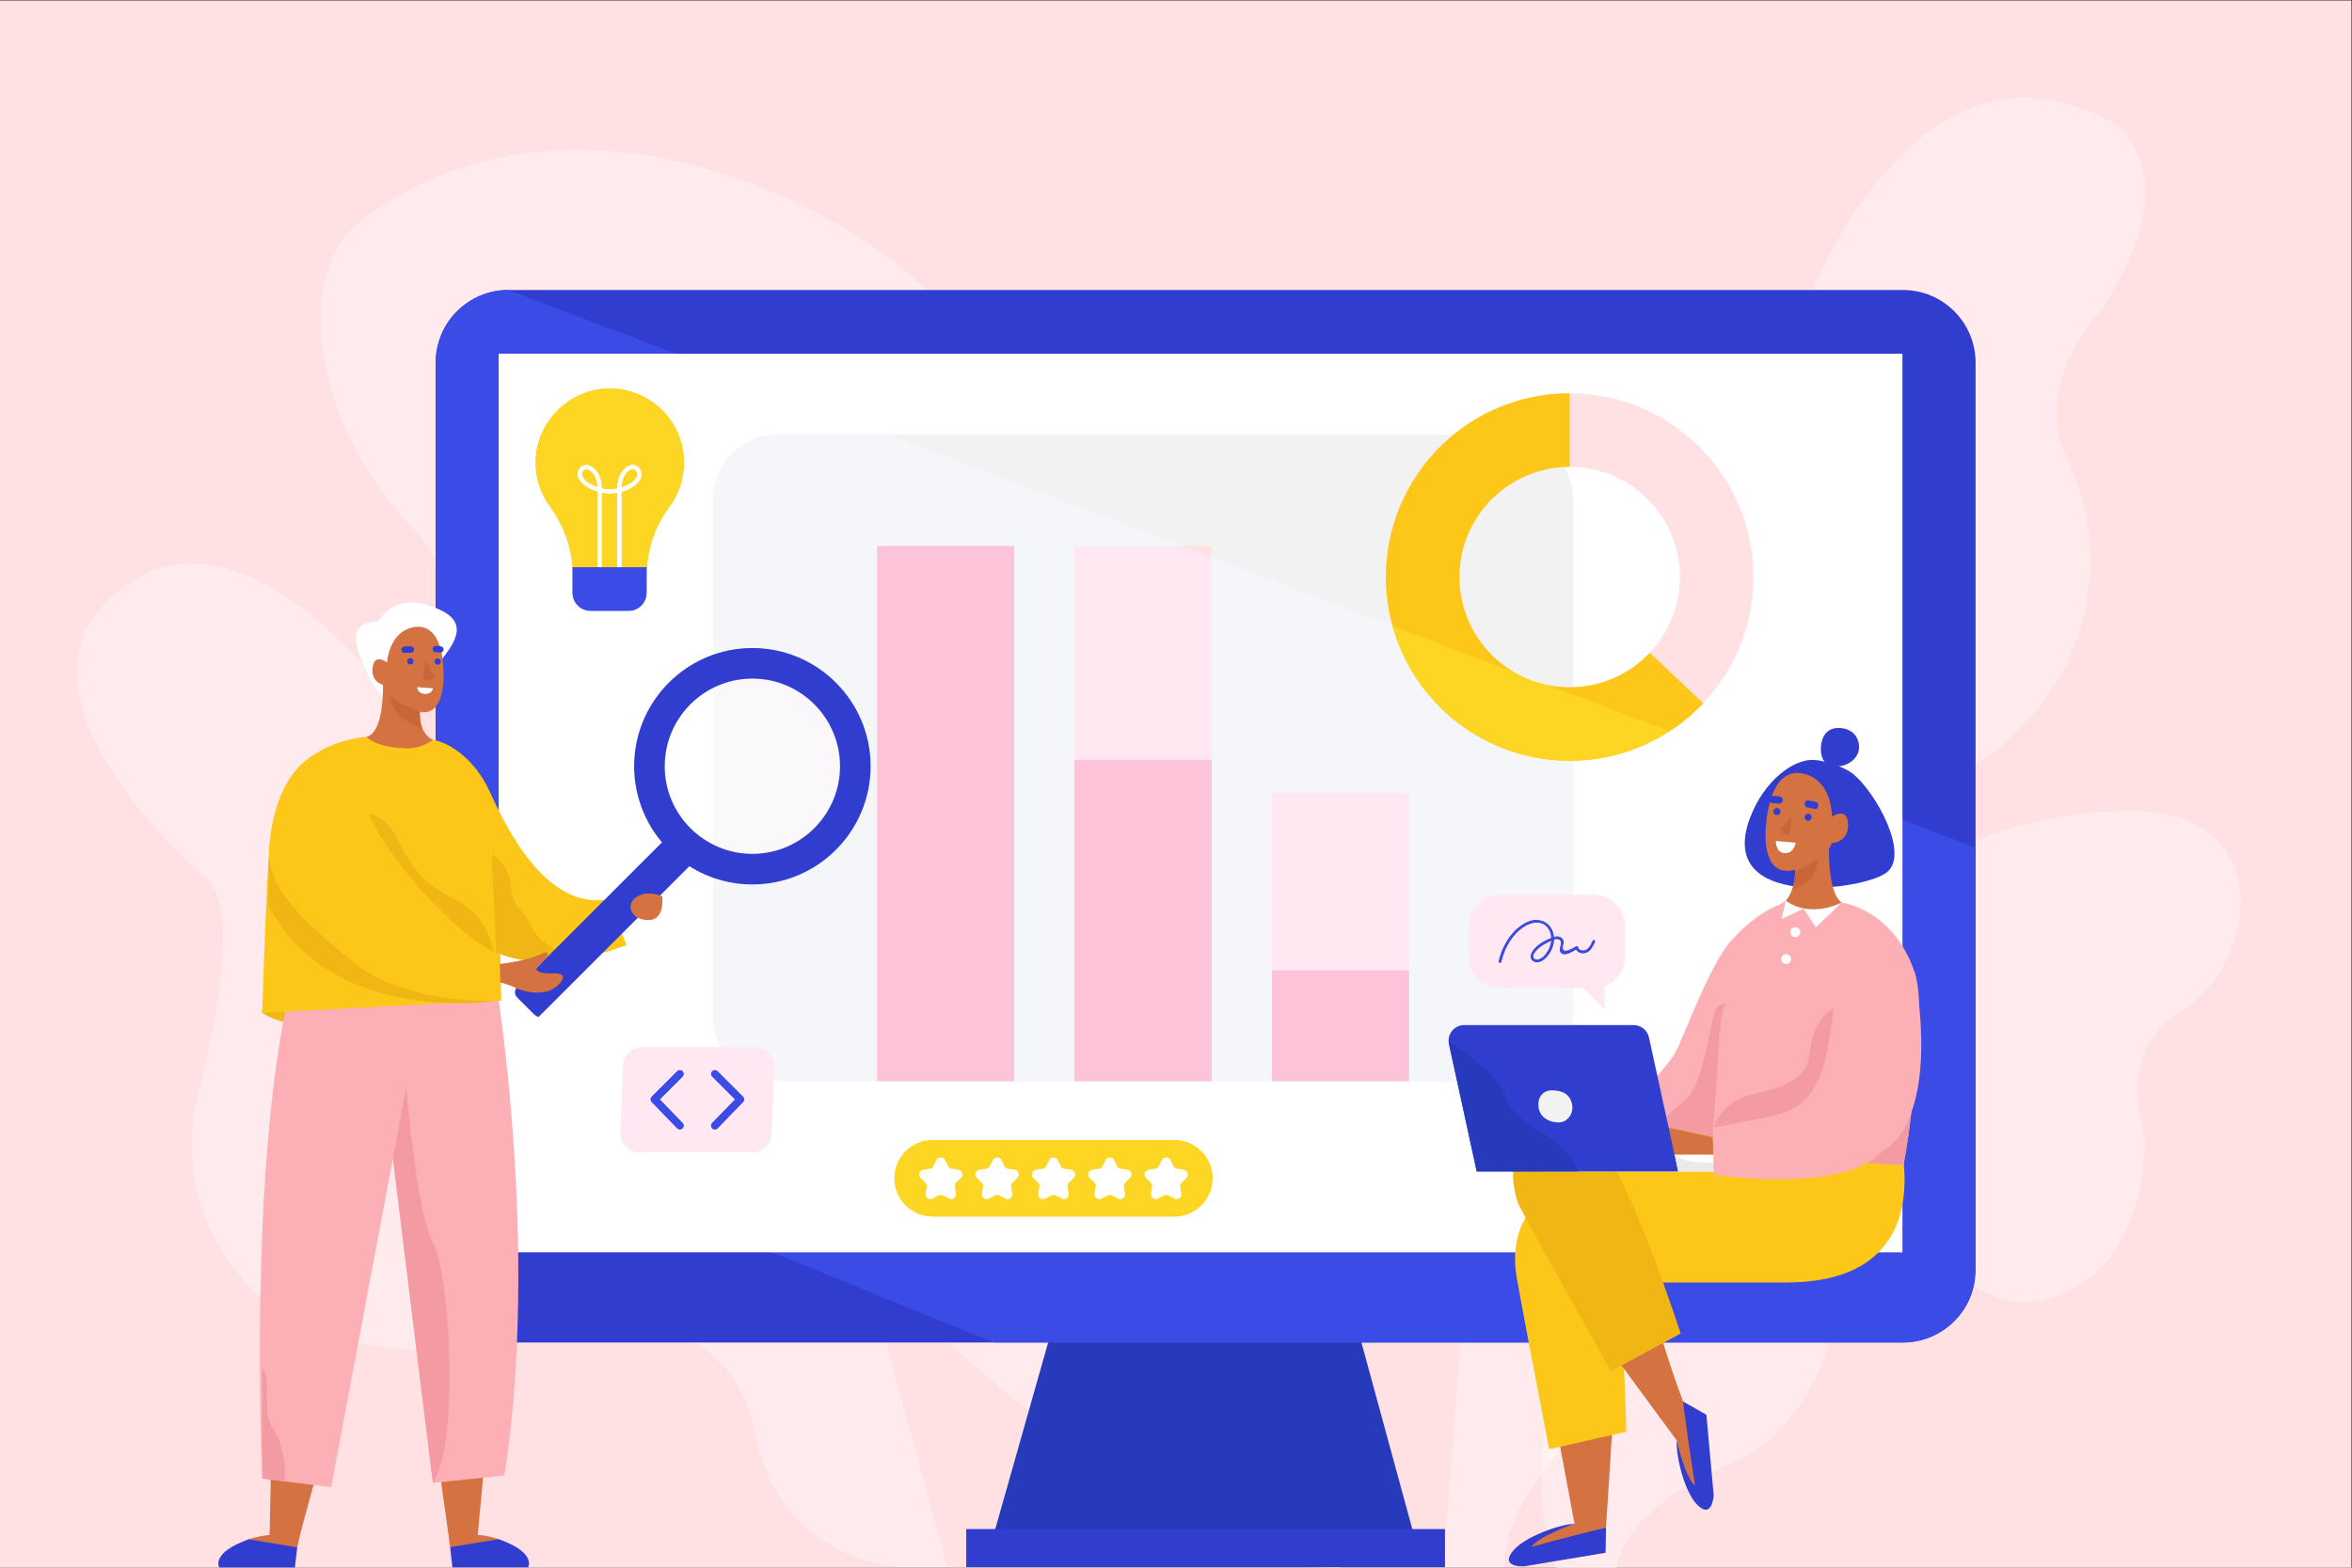 <?xml version="1.0" encoding="UTF-8" standalone="no"?>
<svg
   xmlns:dc="http://purl.org/dc/elements/1.1/"
   xmlns:cc="http://creativecommons.org/ns#"
   xmlns:rdf="http://www.w3.org/1999/02/22-rdf-syntax-ns#"
   xmlns:svg="http://www.w3.org/2000/svg"
   xmlns="http://www.w3.org/2000/svg"
   xmlns:sodipodi="http://sodipodi.sourceforge.net/DTD/sodipodi-0.dtd"
   xmlns:inkscape="http://www.inkscape.org/namespaces/inkscape"
   version="1.1"
   id="svg2"
   xml:space="preserve"
   width="4800"
   height="3200"
   viewBox="0 0 4800 3200"
   sodipodi:docname="data analysis.eps"><rect x="0" y="0" width="4800" height="3200" fill="#333333" stroke="none"/><defs
     id="defs6" /><sodipodi:namedview
     pagecolor="#ffffff"
     bordercolor="#666666"
     borderopacity="1"
     objecttolerance="10"
     gridtolerance="10"
     guidetolerance="10"
     inkscape:pageopacity="0"
     inkscape:pageshadow="2"
     inkscape:window-width="640"
     inkscape:window-height="480"
     id="namedview4" /><g
     id="g10"
     inkscape:groupmode="layer"
     inkscape:label="ink_ext_XXXXXX"
     transform="matrix(1.333,0,0,-1.333,0,3200)"><g
       id="g12"
       transform="scale(0.1)"><path
         d="M 0,-0.098 H 36000 V 23998.102 H 0 Z"
         style="fill:#ffe1e4;fill-opacity:1;fill-rule:nonzero;stroke:none"
         id="path14" /><path
         d="m 23030.3,10.703 h -938.9 L 22363.7,3447.1 23948.8,3447 C 23692.2,2627.5 23604,1953.6 23596.7,1425.7 23275.4,981.602 23018.5,520.801 23030.3,10.703 M 30245.9,12284.5 v 6168.2 c 0,614.5 -498.1,1112.6 -1112.6,1112.6 H 27747 c 360.9,827.9 1479.4,2943.8 3262.5,2943.8 411.9,0 859.2,-112.9 1340.8,-380.6 0,0 1212.5,-738.6 -162.8,-2843.1 0,0 -1111.9,-1164.5 -537.5,-2300.3 564.2,-1115.7 675.8,-3279.4 -1404.1,-4700.6"
         style="fill:#ffebed;fill-opacity:1;fill-rule:nonzero;stroke:none"
         id="path16" /><path
         d="m 24755.3,-0.098 h -923.8 C 23821.7,19 23583.7,495.602 23596.7,1425.7 c 223.1,308.4 477.3,608.7 694.2,912 161.3,225.4 592.9,596.4 1112.9,1109.1 l 2599.8,-0.3 C 27567.5,1915.1 26389.4,1549.6 26389.4,1549.6 24781.3,807.402 24755.7,24.602 24755.3,-0.098 M 30987.6,4071.5 c -233.8,0 -449.7,57 -617.7,159.7 -48.5,29.6 -98.7,59 -150.3,87.8 17.2,77.8 26.3,158.6 26.3,241.6 v 6570.7 c 771.1,310.1 1550.1,448.4 2344.6,456.5 11.9,0.2 23.4,0.2 35.2,0.2 2306.7,0 1886.7,-2374.1 798.4,-3041.1 -1093.8,-670.4 -584.4,-1927.4 -584.4,-1927.4 -1.7,-1856.1 -1036.8,-2548 -1852.1,-2548"
         style="fill:#ffebed;fill-opacity:1;fill-rule:nonzero;stroke:none"
         id="path18" /><path
         d="m 23596.7,1425.7 c 7.3,527.9 95.5,1201.8 352.1,2021.3 l 1455,-0.2 c -520,-512.7 -951.6,-883.7 -1112.9,-1109.1 -216.9,-303.3 -471.1,-603.6 -694.2,-912"
         style="fill:#fff2f3;fill-opacity:1;fill-rule:nonzero;stroke:none"
         id="path20" /><path
         d="m 13783.2,8.801 c 0,0 -1827.9,68.602 -2215.2,2010.499 -152.6,764.8 -522.8,1194.2 -939.9,1428.7 h 2938.8 L 14502.8,13 13783.2,8.801 M 6605.34,3333.4 c -397.7,0 -813.42,32.4 -1221.75,117.8 -1718.01,359.3 -2786.12,2087.7 -2354.95,3789.1 303.41,1197.3 618.17,2873 139.42,3297 -766,678.4 -2844.224,2798.2 -1608.13,4175.6 423.47,471.9 891.24,664.6 1368.03,664.6 914.94,0 1863.72,-709 2600.91,-1515.4 0,0 611.05,-845.4 1141.19,-1376.6 V 4560.6 c 0,-614.5 498.11,-1112.6 1112.56,-1112.6 h 192.07 c -392.24,-62.6 -866.28,-114.6 -1369.35,-114.6"
         style="fill:#ffebed;fill-opacity:1;fill-rule:nonzero;stroke:none"
         id="path22" /><path
         d="m 20521.3,-0.098 h -30.7 L 19472.5,19.902 c 0,0 -342.6,184.2 -864.3,491.598 h 1871.2 l 41.9,-511.598 M 15751.9,2407 c -441.3,337.6 -861.1,689.6 -1218.5,1041 h 681.1 L 16047,3447.9 15751.9,2407 M 6670.06,15418.3 c -93.64,190.1 -214.61,367 -371.18,527.2 -1495.57,1530 -1833.31,3873.4 -769.13,4680.5 1047.29,794.3 2194.04,1088.1 3300.28,1088.1 1811.47,0 3514.87,-787.2 4499.07,-1453.7 277.4,-187.8 563.7,-421.1 854.9,-695.1 H 7782.62 v 0 c -0.51,0 -1,0 -1.52,0 -0.22,0 -0.51,0 -0.73,0 -0.18,0 -0.35,0 -0.53,0 -75.11,-0.2 -148.5,-7.8 -219.42,-22.2 -257.07,-51.2 -528.43,-195.5 -707.12,-478.5 -88.1,-133.5 -148.2,-287.1 -171.91,-452.5 -3,-15.9 -5.79,-32.1 -8.36,-48.5 v -29 c -1.97,-27 -2.97,-54.3 -2.97,-81.9 v -3034.4"
         style="fill:#ffebed;fill-opacity:1;fill-rule:nonzero;stroke:none"
         id="path24" /><path
         d="m 21644.3,511.5 h -6429.8 l 1493.2,5266.7 h 3500.6 l 1436,-5266.7"
         style="fill:#283abc;fill-opacity:1;fill-rule:nonzero;stroke:none"
         id="path26" /><path
         d="M 22122.9,591.5 H 14793 V 8.801 h 7329.9 V 591.5"
         style="fill:#303dcf;fill-opacity:1;fill-rule:nonzero;stroke:none"
         id="path28" /><path
         d="M 29133.3,3448 H 7782.62 c -614.45,0 -1112.56,498.1 -1112.56,1112.6 v 13892.1 c 0,614.5 498.11,1112.6 1112.56,1112.6 H 29133.3 c 614.5,0 1112.6,-498.1 1112.6,-1112.6 V 4560.6 c 0,-614.5 -498.1,-1112.6 -1112.6,-1112.6"
         style="fill:#303dcf;fill-opacity:1;fill-rule:nonzero;stroke:none"
         id="path30" /><path
         d="m 7634.03,4829.7 h 21492.3 V 18588.8 H 7634.03 Z"
         style="fill:#ffffff;fill-opacity:1;fill-rule:nonzero;stroke:none"
         id="path32" /><path
         d="M 23085.8,7450 H 11915.2 c -552.2,0 -999.9,447.7 -999.9,999.9 v 7900.3 c 0,552.2 447.7,999.9 999.9,999.9 h 11170.6 c 552.2,0 999.9,-447.7 999.9,-999.9 V 8449.9 c 0,-552.2 -447.7,-999.9 -999.9,-999.9"
         style="fill:#f2f2f2;fill-opacity:1;fill-rule:nonzero;stroke:none"
         id="path34" /><path
         d="m 13430.8,7450 h 2097.8 v 8192.47 h -2097.8 z"
         style="fill:#fcb0b5;fill-opacity:1;fill-rule:nonzero;stroke:none"
         id="path36" /><path
         d="m 16451.6,7450 h 2097.8 v 8192.46 h -2097.8 z"
         style="fill:#ffe1e4;fill-opacity:1;fill-rule:nonzero;stroke:none"
         id="path38" /><path
         d="m 16451.6,7450 h 2097.8 v 4919.9 h -2097.8 z"
         style="fill:#fcb0b5;fill-opacity:1;fill-rule:nonzero;stroke:none"
         id="path40" /><path
         d="m 19472.5,7450 h 2097.8 v 4416.4 h -2097.8 z"
         style="fill:#ffe1e4;fill-opacity:1;fill-rule:nonzero;stroke:none"
         id="path42" /><path
         d="m 19472.5,7450 h 2097.8 v 1695.3 h -2097.8 z"
         style="fill:#fcb0b5;fill-opacity:1;fill-rule:nonzero;stroke:none"
         id="path44" /><path
         d="m 24031.6,17983.8 c -1554.1,0 -2814,-1259.9 -2814,-2814 0,-1554.1 1259.9,-2814 2814,-2814 1554.1,0 2814,1259.9 2814,2814 0,1554.1 -1259.9,2814 -2814,2814 m 0,-1126.4 c 930.5,0 1687.6,-757.1 1687.6,-1687.6 0,-930.6 -757.1,-1687.6 -1687.6,-1687.6 -930.6,0 -1687.6,757 -1687.6,1687.6 0,930.5 757,1687.6 1687.6,1687.6"
         style="fill:#ffe1e4;fill-opacity:1;fill-rule:nonzero;stroke:none"
         id="path46" /><path
         d="m 24031.6,16857.3 c -930.6,0 -1687.6,-757 -1687.6,-1687.5 0,-930.6 757,-1687.6 1687.6,-1687.6 468.6,0 904.2,187.6 1226.4,528.3 l 818.4,-774 c -513,-542.4 -1239.4,-880.7 -2044.8,-880.7 -1554.1,0 -2814,1259.8 -2814,2814 0,1554.1 1259.9,2814 2814,2814 v -1126.5"
         style="fill:#fcc718;fill-opacity:1;fill-rule:nonzero;stroke:none"
         id="path48" /><path
         d="m 24402.6,10302.9 h -1439.2 c -262.4,0 -475.2,-212.8 -475.2,-475.2 v -475.1 c 0,-262.4 212.8,-475.2 475.2,-475.2 h 1275.5 l 326.5,-330.7 v 359.4 c 182.3,66.4 312.4,241.3 312.4,446.5 v 475.1 c 0,262.4 -212.8,475.2 -475.2,475.2"
         style="fill:#ffe1e4;fill-opacity:1;fill-rule:nonzero;stroke:none"
         id="path50" /><path
         d="m 23703.6,9453.9 c -29.7,-52.8 -81.5,-119 -142.6,-137 -38.1,-11.2 -91.3,0.1 -87.3,52.6 2.6,34.9 40.2,73.9 63.9,97.9 40.5,41.1 89.9,72.6 140.9,99.1 17.5,9.1 43.2,23.6 70.9,36.1 -4.2,-52 -20.3,-103.5 -45.8,-148.7 m 716.1,128.4 c 10.8,23.8 -25.7,41.9 -36.5,18 -21.1,-46.6 -43.5,-99.5 -86.1,-130.5 -45.1,-32.8 -122.7,-28.5 -137.5,35.1 -3.1,13.3 -20.3,16.6 -30.6,10.4 -39.1,-23.9 -208,-132.9 -204.1,-14.1 1.4,42.2 28.8,73.2 5.6,115.3 -30.4,55 -86.5,55.8 -140.5,41 -0.6,7.3 -1.4,14.5 -2.5,21.7 -30.4,198.9 -215.2,288.6 -395.2,211.8 -237.3,-101.1 -392.3,-364 -447.4,-605.6 -5.9,-25.6 34.2,-33.2 40,-7.6 51.8,226.9 197.6,478.7 420.5,574.7 103.4,44.5 226.3,38.5 295.7,-60.3 31.2,-44.3 46.5,-95.7 49,-148.1 -17.8,-7 -34.6,-14.7 -49,-21.4 -91.1,-42.5 -182.7,-97.4 -238.6,-183.7 -39.9,-61.8 -42.5,-142 42,-164.1 87.8,-23 171.2,64 215.4,128.2 43.4,63.1 69.6,139 71.3,215.7 29.7,9.1 58.5,12 79.1,0 78,-45.4 -39.9,-161.9 41.2,-213.9 58.2,-37.2 158.5,25 218.4,62.8 23.9,-46.2 80,-66.9 132.5,-57.1 83.5,15.5 125.8,102.1 157.3,171.7"
         style="fill:#303dcf;fill-opacity:1;fill-rule:nonzero;stroke:none"
         id="path52" /><path
         d="M 17978.3,5377.3 H 14279 c -323.3,0 -585.4,262.1 -585.4,585.4 v 0.1 c 0,323.3 262.1,585.4 585.4,585.4 h 3699.3 c 323.3,0 585.4,-262.1 585.4,-585.4 v -0.1 c 0,-323.3 -262.1,-585.4 -585.4,-585.4"
         style="fill:#fcc718;fill-opacity:1;fill-rule:nonzero;stroke:none"
         id="path54" /><path
         d="m 14468.4,6240.2 45.6,-92.4 c 10.6,-21.6 31.2,-36.5 55,-40 l 102,-14.8 c 59.9,-8.7 83.9,-82.4 40.5,-124.7 l -73.8,-71.9 c -17.2,-16.8 -25.1,-41 -21,-64.7 l 17.4,-101.5 c 10.2,-59.7 -52.4,-105.3 -106.1,-77.1 l -91.2,47.9 c -21.3,11.3 -46.7,11.3 -68,0 l -91.2,-47.9 c -53.6,-28.2 -116.3,17.4 -106.1,77.1 l 17.5,101.5 c 4,23.7 -3.8,47.9 -21.1,64.7 l -73.7,71.9 c -43.4,42.3 -19.5,116 40.5,124.7 l 101.9,14.8 c 23.8,3.5 44.4,18.4 55.1,40 l 45.6,92.4 c 26.8,54.3 104.2,54.3 131.1,0"
         style="fill:#ffffff;fill-opacity:1;fill-rule:nonzero;stroke:none"
         id="path56" /><path
         d="m 15331.3,6240.2 45.6,-92.4 c 10.6,-21.6 31.2,-36.5 55,-40 l 102,-14.8 c 59.9,-8.7 83.9,-82.4 40.5,-124.7 l -73.8,-71.9 c -17.2,-16.8 -25.1,-41 -21,-64.7 l 17.4,-101.5 c 10.2,-59.7 -52.4,-105.3 -106.1,-77.1 l -91.2,47.9 c -21.3,11.3 -46.7,11.3 -68,0 l -91.2,-47.9 c -53.6,-28.2 -116.3,17.4 -106,77.1 l 17.4,101.5 c 4,23.7 -3.8,47.9 -21.1,64.7 l -73.7,71.9 c -43.4,42.3 -19.5,116 40.5,124.7 l 101.9,14.8 c 23.8,3.5 44.4,18.4 55.1,40 l 45.6,92.4 c 26.8,54.3 104.3,54.3 131.1,0"
         style="fill:#ffffff;fill-opacity:1;fill-rule:nonzero;stroke:none"
         id="path58" /><path
         d="m 16194.2,6240.2 45.6,-92.4 c 10.6,-21.6 31.2,-36.5 55,-40 l 102,-14.8 c 59.9,-8.7 83.9,-82.4 40.5,-124.7 l -73.8,-71.9 c -17.2,-16.8 -25.1,-41 -21,-64.7 l 17.4,-101.5 c 10.3,-59.7 -52.4,-105.3 -106.1,-77.1 l -91.2,47.9 c -21.2,11.3 -46.7,11.3 -68,0 l -91.2,-47.9 c -53.6,-28.2 -116.3,17.4 -106,77.1 l 17.4,101.5 c 4,23.7 -3.8,47.9 -21,64.7 l -73.8,71.9 c -43.4,42.3 -19.5,116 40.5,124.7 l 101.9,14.8 c 23.9,3.5 44.4,18.4 55.1,40 l 45.6,92.4 c 26.8,54.3 104.3,54.3 131.1,0"
         style="fill:#ffffff;fill-opacity:1;fill-rule:nonzero;stroke:none"
         id="path60" /><path
         d="m 17057.1,6240.2 45.6,-92.4 c 10.6,-21.6 31.2,-36.5 55,-40 l 102,-14.8 c 59.9,-8.7 83.9,-82.4 40.5,-124.7 l -73.8,-71.9 c -17.2,-16.8 -25.1,-41 -21,-64.7 l 17.4,-101.5 c 10.3,-59.7 -52.4,-105.3 -106,-77.1 l -91.2,47.9 c -21.3,11.3 -46.8,11.3 -68.1,0 l -91.2,-47.9 c -53.6,-28.2 -116.3,17.4 -106,77.1 l 17.4,101.5 c 4.1,23.7 -3.8,47.9 -21,64.7 l -73.8,71.9 c -43.4,42.3 -19.5,116 40.5,124.7 l 102,14.8 c 23.8,3.5 44.3,18.4 55,40 l 45.6,92.4 c 26.8,54.3 104.3,54.3 131.1,0"
         style="fill:#ffffff;fill-opacity:1;fill-rule:nonzero;stroke:none"
         id="path62" /><path
         d="m 17920,6240.2 45.6,-92.4 c 10.6,-21.6 31.2,-36.5 55,-40 l 102,-14.8 c 60,-8.7 83.9,-82.4 40.5,-124.7 l -73.8,-71.9 c -17.2,-16.8 -25.1,-41 -21,-64.7 l 17.4,-101.5 c 10.3,-59.7 -52.4,-105.3 -106,-77.1 l -91.2,47.9 c -21.3,11.3 -46.8,11.3 -68.1,0 l -91.2,-47.9 c -53.6,-28.2 -116.3,17.4 -106,77.1 l 17.4,101.5 c 4.1,23.7 -3.8,47.9 -21,64.7 l -73.8,71.9 c -43.4,42.3 -19.5,116 40.5,124.7 l 102,14.8 c 23.8,3.5 44.4,18.4 55,40 l 45.6,92.4 c 26.8,54.3 104.3,54.3 131.1,0"
         style="fill:#ffffff;fill-opacity:1;fill-rule:nonzero;stroke:none"
         id="path64" /><path
         d="m 9787.4,6361.3 h 1735.1 c 155.1,0 282.5,122.3 288.8,277.2 l 41.6,1029.4 c 6.6,164.1 -124.6,300.7 -288.7,300.7 H 9829.04 c -155.04,0 -282.45,-122.4 -288.72,-277.3 l -41.63,-1029.4 c -6.64,-164 124.54,-300.6 288.71,-300.6"
         style="fill:#ffe1e4;fill-opacity:1;fill-rule:nonzero;stroke:none"
         id="path66" /><path
         d="m 10945.3,6710.7 c 15.2,0 30.5,5.9 41.9,17.7 l 389.6,402.2 c 22.2,22.9 21.9,59.3 -0.7,81.9 l -389.5,389.6 c -22.8,22.8 -59.8,22.8 -82.6,0 -22.9,-22.8 -22.9,-59.8 0,-82.6 l 348.9,-348.9 -349.6,-360.9 c -22.4,-23.1 -21.9,-60.1 1.3,-82.6 11.4,-11 26,-16.4 40.7,-16.4"
         style="fill:#303dcf;fill-opacity:1;fill-rule:nonzero;stroke:none"
         id="path68" /><path
         d="m 10408.9,6710.7 c 14.7,0 29.3,5.4 40.7,16.4 23.1,22.5 23.7,59.5 1.3,82.6 l -349.6,360.9 348.9,348.9 c 22.8,22.8 22.8,59.8 0,82.6 -22.8,22.8 -59.8,22.8 -82.6,0 l -389.57,-389.6 c -22.56,-22.6 -22.85,-59 -0.64,-81.9 L 10367,6728.4 c 11.4,-11.8 26.7,-17.7 41.9,-17.7"
         style="fill:#303dcf;fill-opacity:1;fill-rule:nonzero;stroke:none"
         id="path70" /><path
         d="m 10472.1,16921.6 c 0,622.9 -501.14,1128.7 -1122.19,1136.3 -625.5,7.6 -1149.05,-508.1 -1150.47,-1133.6 -0.57,-251 80.19,-483 217.41,-671.3 226.52,-310.8 353.88,-682.7 353.88,-1067.2 v -231.7 h 1130.06 v 229.3 c 0,380.5 117.81,753.7 345.61,1058.5 141.8,189.5 225.7,424.8 225.7,679.7"
         style="fill:#fcc718;fill-opacity:1;fill-rule:nonzero;stroke:none"
         id="path72" /><path
         d="m 9751.73,16711.2 c -29.04,-74 -126.99,-134.3 -236.44,-168.4 2.95,91 25.66,160.4 70.79,217.1 28.28,35.5 65.8,59 97.9,61.3 1.75,0.1 3.45,0.2 5.13,0.2 15.04,0 27.65,-5 38.45,-15.2 30.19,-28.4 38.09,-59.5 24.17,-95 m -839.62,7.3 c -12.84,33.2 -5.66,61.1 22.56,87.7 10.81,10.2 23.43,15.2 38.47,15.2 1.68,0 3.39,-0.1 5.13,-0.2 32.11,-2.3 69.62,-25.8 97.9,-61.3 44.4,-55.8 67.1,-123.9 70.63,-212.7 -108.67,36.9 -207.01,99.7 -234.69,171.3 m 860.02,135 c -25.23,23.8 -57.32,35 -92.77,32.5 -50.4,-3.6 -104.28,-35.6 -144.1,-85.7 -57.51,-72.3 -84.65,-159.6 -85.26,-274.4 -40.45,-8.4 -80.95,-13.1 -118.74,-13.5 -37.41,0.8 -78.1,6.4 -119.04,16 -0.99,113.6 -28.14,200.2 -85.23,271.9 -39.82,50.1 -93.7,82.1 -144.1,85.7 -35.41,2.6 -67.54,-8.7 -92.78,-32.5 -47.15,-44.5 -60.86,-100.8 -38.58,-158.4 34.77,-90 155.63,-173.9 295.77,-217.2 v -1208.8 c 0,-17.9 14.54,-32.4 32.48,-32.4 17.93,0 32.47,14.5 32.47,32.4 v 1192.1 c 39.19,-8.2 79.06,-13 118.27,-13.8 h 0.59 0.01 0.28 c 39.83,0.4 79.7,4.4 118.59,11.5 v -1189.8 c 0,-17.9 14.54,-32.4 32.48,-32.4 17.94,0 32.47,14.5 32.47,32.4 V 16474 c 142.22,40 260.99,121 297.25,213.4 23.69,60.4 9.46,119.4 -40.06,166.1"
         style="fill:#ffffff;fill-opacity:1;fill-rule:nonzero;stroke:none"
         id="path74" /><path
         d="M 9623.96,14652.4 H 9040.5 c -151.87,0 -274.99,123.2 -274.99,275 v 392.2 h 1133.45 v -392.2 c 0,-151.8 -123.12,-275 -275,-275"
         style="fill:#303dcf;fill-opacity:1;fill-rule:nonzero;stroke:none"
         id="path76" /><path
         d="m 29151.1,3446.3 -1147.5,0.2 c 0.1,0.4 0.3,1 0.5,1.5 h 1129.2 c 458.2,0 851.7,277 1022.2,672.6 -161.8,-395.6 -550.6,-674.3 -1004.4,-674.3 m -6787.4,0.8 -1519.9,0.2 -0.2,0.7 h 1520.2 l -0.1,-0.9"
         style="fill:#ffe8f1;fill-opacity:1;fill-rule:nonzero;stroke:none"
         id="path78" /><path
         d="m 23948.8,3447 -1585.1,0.1 0.1,0.9 h 1585.3 c -0.1,-0.4 -0.2,-0.6 -0.3,-1"
         style="fill:#fff0f6;fill-opacity:1;fill-rule:nonzero;stroke:none"
         id="path80" /><path
         d="m 28003.6,3446.5 -2599.8,0.3 c 0.4,0.4 0.8,0.8 1.2,1.2 h 2599.1 c -0.2,-0.5 -0.4,-1.1 -0.5,-1.5"
         style="fill:#fff0f6;fill-opacity:1;fill-rule:nonzero;stroke:none"
         id="path82" /><path
         d="m 25403.8,3446.8 -1455,0.2 c 0.1,0.4 0.2,0.6 0.3,1 H 25405 c -0.4,-0.4 -0.8,-0.8 -1.2,-1.2"
         style="fill:#fff6f9;fill-opacity:1;fill-rule:nonzero;stroke:none"
         id="path84" /><path
         d="m 16047,3447.9 -832.5,0.1 h 832.5 v -0.1 M 6673.03,18534.6 v 29 c 2.57,16.4 5.36,32.6 8.36,48.5 -3.66,-25.6 -6.47,-51.4 -8.36,-77.5 m 180.27,530 c 178.69,283 450.05,427.3 707.12,478.5 -294.7,-59.7 -547.11,-235.9 -707.12,-478.5 m 926.54,500.7 c 0.18,0 0.35,0 0.53,0 -0.19,0 -0.34,0 -0.53,0 m 1.26,0 c 0.52,0 1.01,0 1.52,0 -0.52,0 -0.99,0 -1.52,0"
         style="fill:#fff0f6;fill-opacity:1;fill-rule:nonzero;stroke:none"
         id="path86" /><path
         d="m 20843.8,3447.3 -4796.8,0.6 v 0.1 h 4796.6 l 0.2,-0.7"
         style="fill:#3048dc;fill-opacity:1;fill-rule:nonzero;stroke:none"
         id="path88" /><path
         d="M 29133.3,3448 H 15214.5 l -3391.9,1381.7 h 17303.7 v 6621.9 l 1109.6,-421.8 V 4531.2 c 0,-145.3 -28.6,-283.9 -80.4,-410.6 C 29985,3725 29591.5,3448 29133.3,3448 m -21499.27,3087.9 -961,391.5 v 11607.2 c 1.89,26.1 4.7,51.9 8.36,77.5 33.81,179.7 94.05,329.3 171.91,452.5 160.01,242.6 412.42,418.8 707.12,478.5 75.25,15 149.31,22 219.42,22.2 0.19,0 0.34,0 0.53,0 0.23,0 0.5,0 0.73,0 0.53,0 1,0 1.52,0 v 0 l 2568.68,-976.5 H 7634.03 V 6535.9"
         style="fill:#3a4be6;fill-opacity:1;fill-rule:nonzero;stroke:none"
         id="path90" /><path
         d="M 29126.3,4829.7 H 11822.6 L 7634.03,6535.9 v 12052.9 h 2717.27 l 3258.5,-1238.7 h -1694.6 c -552.2,0 -999.9,-447.7 -999.9,-999.9 v -2575.3 c -607.3,-240.5 -1036.83,-833 -1036.83,-1525.8 0,-692.8 429.53,-1285.4 1036.83,-1525.8 V 8449.9 c 0,-174.5 44.7,-338.5 123.3,-481.3 H 9829.04 c -155.04,0 -282.45,-122.4 -288.72,-277.3 l -41.63,-1029.4 c -6.64,-164 124.54,-300.6 288.71,-300.6 h 1735.1 c 155.1,0 282.5,122.3 288.8,277.2 l 32.9,814 c 23.5,-1.6 47.1,-2.5 71,-2.5 h 1515.6 2097.8 923 2097.8 923.1 2097.8 1515.5 c 552.2,0 999.9,447.7 999.9,999.9 v 427.5 h 153.2 l 326.5,-330.7 v 359.4 c 182.3,66.4 312.4,241.3 312.4,446.5 v 475.1 c 0,262.4 -212.8,475.2 -475.2,475.2 h -316.9 v 2053.4 c 543.2,10.2 1048.9,174.4 1475,450.7 l 3565.6,-1355.4 V 4829.7 M 14279,6548.2 c -323.3,0 -585.4,-262.1 -585.4,-585.4 v -0.1 c 0,-323.3 262.1,-585.4 585.4,-585.4 h 3699.3 c 323.3,0 585.4,262.1 585.4,585.4 v 0.1 c 0,323.3 -262.1,585.4 -585.4,585.4 H 14279 m -5513.49,8771.4 v -392.2 c 0,-151.8 123.12,-275 274.99,-275 h 583.46 c 151.88,0 275,123.2 275,275 v 26.7 h 1.83 v 229.3 c 0,380.5 117.81,753.7 345.61,1058.5 141.8,189.5 225.7,424.8 225.7,679.7 0,622.9 -501.14,1128.7 -1122.19,1136.3 -4.54,0 -9.17,0 -13.71,0 -619.46,0 -1135.35,-512.6 -1136.76,-1133.6 -0.57,-251 80.19,-483 217.41,-671.3 200.13,-274.6 322.86,-596.8 348.74,-933.4 h -0.08"
         style="fill:#ffffff;fill-opacity:1;fill-rule:nonzero;stroke:none"
         id="path92" /><path
         d="m 23085.8,7450 h -1515.5 v 4416.4 H 19472.5 V 7450 h -923.1 v 4919.9 3102.5 l 2769.3,-1052.8 c 328.3,-1189.9 1418.6,-2063.8 2712.9,-2063.8 18.1,0 36.1,0.1 54.1,0.5 v -2053.4 h -1122.3 c -262.4,0 -475.2,-212.8 -475.2,-475.2 v -475.1 c 0,-262.4 212.8,-475.2 475.2,-475.2 h 1122.3 v -427.5 c 0,-552.2 -447.7,-999.9 -999.9,-999.9 m -6634.2,0 h -923 v 8192.5 H 13430.8 V 7450 h -1515.6 c -23.9,0 -47.5,0.9 -71,2.5 l 8.7,215.4 c 6.6,164.1 -124.6,300.7 -288.7,300.7 h -525.6 c -78.6,142.8 -123.3,306.8 -123.3,481.3 v 2273.4 c 186.8,-73.9 390.4,-114.6 603.5,-114.6 906,0 1640.4,734.5 1640.4,1640.4 0,905.9 -734.4,1640.3 -1640.4,1640.3 -213.1,0 -416.7,-40.6 -603.5,-114.5 v 2575.3 c 0,552.2 447.7,999.9 999.9,999.9 h 1694.6 l 4492.1,-1707.6 h -1650.3 v -3272.6 0 V 7450 m 7245.3,6065.5 c -182.7,36.9 -354.8,103.4 -511.1,194.3 l 511.1,-194.3"
         style="fill:#f5f6f9;fill-opacity:1;fill-rule:nonzero;stroke:none"
         id="path94" /><path
         d="m 13430.8,7450 h 2097.8 v 8192.47 h -2097.8 z"
         style="fill:#fdc3d9;fill-opacity:1;fill-rule:nonzero;stroke:none"
         id="path96" /><path
         d="m 18549.4,12369.9 h -2097.8 v 3272.6 h 1650.3 l 447.5,-170.1 v -3102.5"
         style="fill:#ffe8f1;fill-opacity:1;fill-rule:nonzero;stroke:none"
         id="path98" /><path
         d="m 16451.6,7450 h 2097.8 v 4919.9 h -2097.8 z"
         style="fill:#fdc3d9;fill-opacity:1;fill-rule:nonzero;stroke:none"
         id="path100" /><path
         d="m 19472.5,7450 v 0 4416.4 h 2097.8 V 9145.3 H 19472.5 V 7450"
         style="fill:#ffe8f1;fill-opacity:1;fill-rule:nonzero;stroke:none"
         id="path102" /><path
         d="m 19472.5,7450 h 2097.8 v 1695.3 h -2097.8 z"
         style="fill:#fdc3d9;fill-opacity:1;fill-rule:nonzero;stroke:none"
         id="path104" /><path
         d="m 23697,13515.5 c -182.8,36.9 -354.9,103.4 -511.3,194.4 l 0.1,-0.1 c 156.3,-90.9 328.4,-157.4 511.1,-194.3 h 0.1"
         style="fill:#ffe8f1;fill-opacity:1;fill-rule:nonzero;stroke:none"
         id="path106" /><path
         d="m 24031.6,12355.8 c -1294.3,0 -2384.6,873.9 -2712.9,2063.8 l 1867,-709.7 c 156.4,-91 328.5,-157.5 511.3,-194.4 l 1863.7,-708.5 c -426.1,-276.3 -931.8,-440.5 -1475,-450.7 -18,-0.4 -36,-0.5 -54.1,-0.5"
         style="fill:#fdd523;fill-opacity:1;fill-rule:nonzero;stroke:none"
         id="path108" /><path
         d="m 24565.4,8546.7 -326.5,330.7 h -1275.5 c -262.4,0 -475.2,212.8 -475.2,475.2 v 475.1 c 0,262.4 212.8,475.2 475.2,475.2 h 1122.3 316.9 c 262.4,0 475.2,-212.8 475.2,-475.2 v -475.1 c 0,-205.2 -130.1,-380.1 -312.4,-446.5 v -359.4 m -1044.6,1371.6 c -41.7,0 -85.2,-8.8 -128.5,-27.3 -237.3,-101.1 -392.3,-364 -447.4,-605.6 -3.4,-14.6 8.3,-23.4 20,-23.4 8.8,0 17.5,4.9 20,15.8 51.8,226.9 197.6,478.7 420.5,574.7 39.3,16.9 81.4,26.5 122.4,26.5 66.7,0 130.3,-25.6 173.3,-86.8 31.2,-44.3 46.5,-95.7 49,-148.1 -17.8,-7 -34.6,-14.7 -49,-21.4 -91.1,-42.5 -182.7,-97.4 -238.6,-183.7 -39.9,-61.8 -42.5,-142 42,-164.1 9.9,-2.6 19.6,-3.8 29.3,-3.8 76.6,0 146.8,74.9 186.1,132 43.4,63.1 69.6,139 71.3,215.7 15.9,4.8 31.5,8 45.8,8 12.4,0 23.7,-2.4 33.3,-8 78,-45.4 -39.9,-161.9 41.2,-213.9 12.6,-8 27.2,-11.4 42.9,-11.4 56.8,0 128.6,44.6 175.5,74.2 20,-38.7 62.6,-59.5 106.7,-59.5 8.6,0 17.2,0.8 25.8,2.4 83.5,15.5 125.8,102.1 157.3,171.7 7.2,15.9 -6.6,29.2 -19.9,29.2 -6.6,0 -13,-3.3 -16.6,-11.2 -21.1,-46.6 -43.5,-99.5 -86.1,-130.5 -17.8,-13 -40.7,-20.1 -62.8,-20.1 -33.8,0 -65.7,16.7 -74.7,55.2 -2.1,9 -10.6,13.4 -19.1,13.4 -4.1,0 -8.1,-1 -11.5,-3 -25.8,-15.8 -108.1,-68.6 -160,-68.6 -26.7,0 -45.4,14.1 -44.1,54.5 1.4,42.2 28.8,73.2 5.6,115.3 -20.2,36.6 -51.8,49.2 -86.5,49.2 -17.6,0 -35.9,-3.2 -54,-8.2 -0.6,7.3 -1.4,14.5 -2.5,21.7 -23.1,151 -135.2,239.1 -266.7,239.1 m 12.7,-605.4 c -31.8,0 -62.9,16 -59.8,56.6 2.6,34.9 40.2,73.9 63.9,97.9 40.5,41.1 89.9,72.6 140.9,99.1 17.5,9.1 43.2,23.6 70.9,36.1 -4.2,-52 -20.3,-103.5 -45.8,-148.7 -29.7,-52.8 -81.5,-119 -142.6,-137 -8.7,-2.6 -18.1,-4 -27.5,-4"
         style="fill:#ffe8f1;fill-opacity:1;fill-rule:nonzero;stroke:none"
         id="path110" /><path
         d="m 22964.9,9262 c -11.7,0 -23.4,8.8 -20,23.4 55.1,241.6 210.1,504.5 447.4,605.6 43.3,18.5 86.8,27.3 128.5,27.3 131.5,0 243.6,-88.1 266.7,-239.1 1.1,-7.2 1.9,-14.4 2.5,-21.7 18.1,5 36.4,8.2 54,8.2 34.7,0 66.3,-12.6 86.5,-49.2 23.2,-42.1 -4.2,-73.1 -5.6,-115.3 -1.3,-40.4 17.4,-54.5 44.1,-54.5 51.9,0 134.2,52.8 160,68.6 3.4,2 7.4,3 11.5,3 8.5,0 17,-4.4 19.1,-13.4 9,-38.5 40.9,-55.2 74.7,-55.2 22.1,0 45,7.1 62.8,20.1 42.6,31 65,83.9 86.1,130.5 3.6,7.9 10,11.2 16.6,11.2 13.3,0 27.1,-13.3 19.9,-29.2 -31.5,-69.6 -73.8,-156.2 -157.3,-171.7 -8.6,-1.6 -17.2,-2.4 -25.8,-2.4 -44.1,0 -86.7,20.8 -106.7,59.5 -46.9,-29.6 -118.7,-74.2 -175.5,-74.2 -15.7,0 -30.3,3.4 -42.9,11.4 -81.1,52 36.8,168.5 -41.2,213.9 -9.6,5.6 -20.9,8 -33.3,8 -14.3,0 -29.9,-3.2 -45.8,-8 -1.7,-76.7 -27.9,-152.6 -71.3,-215.7 -39.3,-57.1 -109.5,-132 -186.1,-132 -9.7,0 -19.4,1.2 -29.3,3.8 -84.5,22.1 -81.9,102.3 -42,164.1 55.9,86.3 147.5,141.2 238.6,183.7 14.4,6.7 31.2,14.4 49,21.4 -2.5,52.4 -17.8,103.8 -49,148.1 -43,61.2 -106.6,86.8 -173.3,86.8 -41,0 -83.1,-9.6 -122.4,-26.5 -222.9,-96 -368.7,-347.8 -420.5,-574.7 -2.5,-10.9 -11.2,-15.8 -20,-15.8 m 784.5,340.6 c -27.7,-12.5 -53.4,-27 -70.9,-36.1 -51,-26.5 -100.4,-58 -140.9,-99.1 -23.7,-24 -61.3,-63 -63.9,-97.9 -3.1,-40.6 28,-56.6 59.8,-56.6 9.4,0 18.8,1.4 27.5,4 61.1,18 112.9,84.2 142.6,137 25.5,45.2 41.6,96.7 45.8,148.7"
         style="fill:#3a4be6;fill-opacity:1;fill-rule:nonzero;stroke:none"
         id="path112" /><path
         d="M 17978.3,5377.3 H 14279 c -323.3,0 -585.4,262.1 -585.4,585.4 v 0.1 c 0,323.3 262.1,585.4 585.4,585.4 h 3699.3 c 323.3,0 585.4,-262.1 585.4,-585.4 v -0.1 c 0,-323.3 -262.1,-585.4 -585.4,-585.4 m -123.9,332.2 c 11.7,0 23.4,-2.8 34.1,-8.5 l 91.2,-47.9 c 11.2,-5.9 22.8,-8.6 34,-8.6 42.6,0 80.1,38.4 72,85.7 l -17.4,101.5 c -4.1,23.7 3.8,47.9 21,64.7 l 73.8,71.9 c 43.4,42.3 19.5,116 -40.5,124.7 l -102,14.8 c -23.8,3.5 -44.4,18.4 -55,40 l -45.6,92.4 c -13.4,27.2 -39.5,40.8 -65.5,40.8 -26.1,0 -52.2,-13.6 -65.6,-40.8 l -45.6,-92.4 c -10.6,-21.6 -31.2,-36.5 -55,-40 l -102,-14.8 c -60,-8.7 -83.9,-82.4 -40.5,-124.7 l 73.8,-71.9 c 17.2,-16.8 25.1,-41 21,-64.7 l -17.4,-101.5 c -8.1,-47.3 29.4,-85.7 72,-85.7 11.2,0 22.8,2.7 34,8.6 l 91.2,47.9 c 10.7,5.7 22.4,8.5 34,8.5 m -862.9,0 c 11.7,0 23.4,-2.8 34.1,-8.5 l 91.2,-47.9 c 11.2,-5.9 22.7,-8.6 34,-8.6 42.6,0 80.1,38.4 72,85.7 l -17.4,101.5 c -4.1,23.7 3.8,47.9 21,64.7 l 73.8,71.9 c 43.4,42.3 19.4,116 -40.5,124.7 l -102,14.8 c -23.8,3.5 -44.4,18.4 -55,40 l -45.6,92.4 c -13.4,27.2 -39.5,40.8 -65.6,40.8 -26,0 -52.1,-13.6 -65.5,-40.8 l -45.6,-92.4 c -10.7,-21.6 -31.2,-36.5 -55,-40 l -102,-14.8 c -60,-8.7 -83.9,-82.4 -40.5,-124.7 l 73.8,-71.9 c 17.2,-16.8 25.1,-41 21,-64.7 l -17.4,-101.5 c -8.1,-47.3 29.4,-85.7 72,-85.7 11.2,0 22.8,2.7 34,8.6 l 91.2,47.9 c 10.7,5.7 22.4,8.5 34,8.5 m -862.9,0 c 11.7,0 23.4,-2.8 34,-8.5 l 91.2,-47.9 c 11.2,-5.9 22.8,-8.6 34.1,-8.6 42.6,0 80.1,38.4 72,85.7 l -17.4,101.5 c -4.1,23.7 3.8,47.9 21,64.7 l 73.8,71.9 c 43.4,42.3 19.4,116 -40.5,124.7 l -102,14.8 c -23.8,3.5 -44.4,18.4 -55,40 l -45.6,92.4 c -13.4,27.2 -39.5,40.8 -65.6,40.8 -26,0 -52.1,-13.6 -65.5,-40.8 l -45.6,-92.4 c -10.7,-21.6 -31.2,-36.5 -55.1,-40 l -101.9,-14.8 c -60,-8.7 -83.9,-82.4 -40.5,-124.7 l 73.8,-71.9 c 17.2,-16.8 25,-41 21,-64.7 l -17.4,-101.5 c -8.1,-47.3 29.4,-85.7 72,-85.7 11.2,0 22.8,2.7 34,8.6 l 91.2,47.9 c 10.7,5.7 22.3,8.5 34,8.5 m -862.9,0 c 11.7,0 23.4,-2.8 34,-8.5 l 91.2,-47.9 c 11.2,-5.9 22.8,-8.6 34.1,-8.6 42.6,0 80.1,38.4 72,85.7 l -17.4,101.5 c -4.1,23.7 3.8,47.9 21,64.7 l 73.8,71.9 c 43.4,42.3 19.4,116 -40.5,124.7 l -102,14.8 c -23.8,3.5 -44.4,18.4 -55,40 l -45.6,92.4 c -13.4,27.2 -39.5,40.8 -65.6,40.8 -26,0 -52.1,-13.6 -65.5,-40.8 l -45.6,-92.4 c -10.7,-21.6 -31.3,-36.5 -55.1,-40 l -101.9,-14.8 c -60,-8.7 -83.9,-82.4 -40.5,-124.7 l 73.7,-71.9 c 17.3,-16.8 25.1,-41 21.1,-64.7 l -17.4,-101.5 c -8.2,-47.3 29.4,-85.7 72,-85.7 11.2,0 22.8,2.7 34,8.6 l 91.2,47.9 c 10.7,5.7 22.3,8.5 34,8.5 m -862.9,0 c 11.7,0 23.4,-2.8 34,-8.5 l 91.2,-47.9 c 11.2,-5.9 22.8,-8.6 34.1,-8.6 42.5,0 80.1,38.4 72,85.7 l -17.4,101.5 c -4.1,23.7 3.8,47.9 21,64.7 l 73.8,71.9 c 43.4,42.3 19.4,116 -40.5,124.7 l -102,14.8 c -23.8,3.5 -44.4,18.4 -55,40 l -45.6,92.4 c -13.4,27.2 -39.5,40.8 -65.6,40.8 -26.1,0 -52.1,-13.6 -65.5,-40.8 l -45.6,-92.4 c -10.7,-21.6 -31.3,-36.5 -55.1,-40 l -101.9,-14.8 c -60,-8.7 -83.9,-82.4 -40.5,-124.7 l 73.7,-71.9 c 17.3,-16.8 25.1,-41 21.1,-64.7 l -17.5,-101.5 c -8.1,-47.3 29.5,-85.7 72.1,-85.7 11.2,0 22.8,2.7 34,8.6 l 91.2,47.9 c 10.6,5.7 22.3,8.5 34,8.5"
         style="fill:#fdd523;fill-opacity:1;fill-rule:nonzero;stroke:none"
         id="path114" /><path
         d="m 14562.1,5644.5 c -11.3,0 -22.9,2.7 -34.1,8.6 l -91.2,47.9 c -10.6,5.7 -22.3,8.5 -34,8.5 -11.7,0 -23.4,-2.8 -34,-8.5 l -91.2,-47.9 c -11.2,-5.9 -22.8,-8.6 -34,-8.6 -42.6,0 -80.2,38.4 -72.1,85.7 l 17.5,101.5 c 4,23.7 -3.8,47.9 -21.1,64.7 l -73.7,71.9 c -43.4,42.3 -19.5,116 40.5,124.7 l 101.9,14.8 c 23.8,3.5 44.4,18.4 55.1,40 l 45.6,92.4 c 13.4,27.2 39.4,40.8 65.5,40.8 26.1,0 52.2,-13.6 65.6,-40.8 l 45.6,-92.4 c 10.6,-21.6 31.2,-36.5 55,-40 l 102,-14.8 c 59.9,-8.7 83.9,-82.4 40.5,-124.7 l -73.8,-71.9 c -17.2,-16.8 -25.1,-41 -21,-64.7 l 17.4,-101.5 c 8.1,-47.3 -29.5,-85.7 -72,-85.7"
         style="fill:#ffffff;fill-opacity:1;fill-rule:nonzero;stroke:none"
         id="path116" /><path
         d="m 15425,5644.5 c -11.3,0 -22.9,2.7 -34.1,8.6 l -91.2,47.9 c -10.6,5.7 -22.3,8.5 -34,8.5 -11.7,0 -23.3,-2.8 -34,-8.5 l -91.2,-47.9 c -11.2,-5.9 -22.8,-8.6 -34,-8.6 -42.6,0 -80.2,38.4 -72,85.7 l 17.4,101.5 c 4,23.7 -3.8,47.9 -21.1,64.7 l -73.7,71.9 c -43.4,42.3 -19.5,116 40.5,124.7 l 101.9,14.8 c 23.8,3.5 44.4,18.4 55.1,40 l 45.6,92.4 c 13.4,27.2 39.5,40.8 65.5,40.8 26.1,0 52.2,-13.6 65.6,-40.8 l 45.6,-92.4 c 10.6,-21.6 31.2,-36.5 55,-40 l 102,-14.8 c 59.9,-8.7 83.9,-82.4 40.5,-124.7 l -73.8,-71.9 c -17.2,-16.8 -25.1,-41 -21,-64.7 l 17.4,-101.5 c 8.1,-47.3 -29.4,-85.7 -72,-85.7"
         style="fill:#ffffff;fill-opacity:1;fill-rule:nonzero;stroke:none"
         id="path118" /><path
         d="m 16287.9,5644.5 c -11.3,0 -22.9,2.7 -34.1,8.6 l -91.2,47.9 c -10.6,5.7 -22.3,8.5 -34,8.5 -11.7,0 -23.3,-2.8 -34,-8.5 l -91.2,-47.9 c -11.2,-5.9 -22.8,-8.6 -34,-8.6 -42.6,0 -80.1,38.4 -72,85.7 l 17.4,101.5 c 4,23.7 -3.8,47.9 -21,64.7 l -73.8,71.9 c -43.4,42.3 -19.5,116 40.5,124.7 l 101.9,14.8 c 23.9,3.5 44.4,18.4 55.1,40 l 45.6,92.4 c 13.4,27.2 39.5,40.8 65.5,40.8 26.1,0 52.2,-13.6 65.6,-40.8 l 45.6,-92.4 c 10.6,-21.6 31.2,-36.5 55,-40 l 102,-14.8 c 59.9,-8.7 83.9,-82.4 40.5,-124.7 l -73.8,-71.9 c -17.2,-16.8 -25.1,-41 -21,-64.7 l 17.4,-101.5 c 8.1,-47.3 -29.4,-85.7 -72,-85.7"
         style="fill:#ffffff;fill-opacity:1;fill-rule:nonzero;stroke:none"
         id="path120" /><path
         d="m 17150.8,5644.5 c -11.3,0 -22.8,2.7 -34,8.6 l -91.2,47.9 c -10.7,5.7 -22.4,8.5 -34.1,8.5 -11.6,0 -23.3,-2.8 -34,-8.5 l -91.2,-47.9 c -11.2,-5.9 -22.8,-8.6 -34,-8.6 -42.6,0 -80.1,38.4 -72,85.7 l 17.4,101.5 c 4.1,23.7 -3.8,47.9 -21,64.7 l -73.8,71.9 c -43.4,42.3 -19.5,116 40.5,124.7 l 102,14.8 c 23.8,3.5 44.3,18.4 55,40 l 45.6,92.4 c 13.4,27.2 39.5,40.8 65.5,40.8 26.1,0 52.2,-13.6 65.6,-40.8 l 45.6,-92.4 c 10.6,-21.6 31.2,-36.5 55,-40 l 102,-14.8 c 59.9,-8.7 83.9,-82.4 40.5,-124.7 l -73.8,-71.9 c -17.2,-16.8 -25.1,-41 -21,-64.7 l 17.4,-101.5 c 8.1,-47.3 -29.4,-85.7 -72,-85.7"
         style="fill:#ffffff;fill-opacity:1;fill-rule:nonzero;stroke:none"
         id="path122" /><path
         d="m 18013.7,5644.5 c -11.2,0 -22.8,2.7 -34,8.6 l -91.2,47.9 c -10.7,5.7 -22.4,8.5 -34.1,8.5 -11.6,0 -23.3,-2.8 -34,-8.5 l -91.2,-47.9 c -11.2,-5.9 -22.8,-8.6 -34,-8.6 -42.6,0 -80.1,38.4 -72,85.7 l 17.4,101.5 c 4.1,23.7 -3.8,47.9 -21,64.7 l -73.8,71.9 c -43.4,42.3 -19.5,116 40.5,124.7 l 102,14.8 c 23.8,3.5 44.4,18.4 55,40 l 45.6,92.4 c 13.4,27.2 39.5,40.8 65.6,40.8 26,0 52.1,-13.6 65.5,-40.8 l 45.6,-92.4 c 10.6,-21.6 31.2,-36.5 55,-40 l 102,-14.8 c 60,-8.7 83.9,-82.4 40.5,-124.7 l -73.8,-71.9 c -17.2,-16.8 -25.1,-41 -21,-64.7 l 17.4,-101.5 c 8.1,-47.3 -29.4,-85.7 -72,-85.7"
         style="fill:#ffffff;fill-opacity:1;fill-rule:nonzero;stroke:none"
         id="path124" /><path
         d="M 11522.5,6361.3 H 9787.4 c -164.17,0 -295.35,136.6 -288.71,300.6 l 41.63,1029.4 c 6.27,154.9 133.68,277.3 288.72,277.3 h 1209.56 525.6 c 164.1,0 295.3,-136.6 288.7,-300.7 l -8.7,-215.4 -32.9,-814 c -6.3,-154.9 -133.7,-277.2 -288.8,-277.2 m -577.2,1257.9 c -15,0 -29.9,-5.7 -41.3,-17.1 -22.9,-22.8 -22.9,-59.8 0,-82.6 l 348.9,-348.9 -349.6,-360.9 c -22.4,-23.1 -21.9,-60.1 1.3,-82.6 11.4,-11 26,-16.4 40.7,-16.4 15.2,0 30.5,5.9 41.9,17.7 l 389.6,402.2 c 22.2,22.9 21.9,59.3 -0.7,81.9 l -389.5,389.6 c -11.4,11.4 -26.4,17.1 -41.3,17.1 m -536.4,0 c -14.9,0 -29.9,-5.7 -41.3,-17.1 l -389.57,-389.6 c -22.56,-22.6 -22.85,-59 -0.64,-81.9 L 10367,6728.4 c 11.4,-11.8 26.7,-17.7 41.9,-17.7 14.7,0 29.3,5.4 40.7,16.4 23.1,22.5 23.7,59.5 1.3,82.6 l -349.6,360.9 348.9,348.9 c 22.8,22.8 22.8,59.8 0,82.6 -11.4,11.4 -26.3,17.1 -41.3,17.1"
         style="fill:#ffe8f1;fill-opacity:1;fill-rule:nonzero;stroke:none"
         id="path126" /><path
         d="m 10945.3,6710.7 c -14.7,0 -29.3,5.4 -40.7,16.4 -23.2,22.5 -23.7,59.5 -1.3,82.6 l 349.6,360.9 -348.9,348.9 c -22.9,22.8 -22.9,59.8 0,82.6 11.4,11.4 26.3,17.1 41.3,17.1 14.9,0 29.9,-5.7 41.3,-17.1 l 389.5,-389.6 c 22.6,-22.6 22.9,-59 0.7,-81.9 l -389.6,-402.2 c -11.4,-11.8 -26.7,-17.7 -41.9,-17.7"
         style="fill:#3a4be6;fill-opacity:1;fill-rule:nonzero;stroke:none"
         id="path128" /><path
         d="m 10408.9,6710.7 c -15.2,0 -30.5,5.9 -41.9,17.7 l -389.61,402.2 c -22.21,22.9 -21.92,59.3 0.64,81.9 l 389.57,389.6 c 11.4,11.4 26.4,17.1 41.3,17.1 15,0 29.9,-5.7 41.3,-17.1 22.8,-22.8 22.8,-59.8 0,-82.6 l -348.9,-348.9 349.6,-360.9 c 22.4,-23.1 21.8,-60.1 -1.3,-82.6 -11.4,-11 -26,-16.4 -40.7,-16.4"
         style="fill:#3a4be6;fill-opacity:1;fill-rule:nonzero;stroke:none"
         id="path130" /><path
         d="m 9900.79,14954.1 h -1.83 v 365.5 H 9514.94 V 16474 c 142.22,40 260.99,121 297.25,213.4 23.69,60.4 9.46,119.4 -40.06,166.1 -22.9,21.6 -51.45,32.9 -83.03,32.9 -3.21,0 -6.46,-0.2 -9.74,-0.4 -50.4,-3.6 -104.28,-35.6 -144.1,-85.7 -57.51,-72.3 -84.65,-159.6 -85.26,-274.4 -40.45,-8.4 -80.95,-13.1 -118.74,-13.5 -37.41,0.8 -78.1,6.4 -119.04,16 -0.99,113.6 -28.14,200.2 -85.23,271.9 -39.82,50.1 -93.7,82.1 -144.1,85.7 -3.29,0.2 -6.57,0.4 -9.8,0.4 -31.53,0 -60.09,-11.3 -82.98,-32.9 -47.15,-44.5 -60.86,-100.8 -38.58,-158.4 34.77,-90 155.63,-173.9 295.77,-217.2 v -1158.3 h -381.71 c -25.88,336.6 -148.61,658.8 -348.74,933.4 -137.22,188.3 -217.98,420.3 -217.41,671.3 1.41,621 517.3,1133.6 1136.76,1133.6 4.54,0 9.17,0 13.71,0 621.05,-7.6 1122.19,-513.4 1122.19,-1136.3 0,-254.9 -83.9,-490.2 -225.7,-679.7 -227.8,-304.8 -345.61,-678 -345.61,-1058.5 v -229.3 m -450.8,365.5 h -237.74 v 1141.6 c 39.19,-8.2 79.06,-13 118.27,-13.8 h 0.59 0.01 0.28 c 39.83,0.4 79.7,4.4 118.59,11.5 v -1139.3 m 65.3,1223.2 c 2.95,91 25.66,160.4 70.79,217.1 28.28,35.5 65.8,59 97.9,61.3 1.75,0.1 3.45,0.2 5.13,0.2 15.04,0 27.65,-5 38.45,-15.2 30.19,-28.4 38.09,-59.5 24.17,-95 -29.04,-74 -126.99,-134.3 -236.44,-168.4 m -368.49,4.4 c -108.67,36.9 -207.01,99.7 -234.69,171.3 -12.84,33.2 -5.66,61.1 22.56,87.7 10.81,10.2 23.43,15.2 38.47,15.2 1.68,0 3.39,-0.1 5.13,-0.2 32.11,-2.3 69.62,-25.8 97.9,-61.3 44.4,-55.8 67.1,-123.9 70.63,-212.7"
         style="fill:#fdd523;fill-opacity:1;fill-rule:nonzero;stroke:none"
         id="path132" /><path
         d="m 9514.94,15319.6 h -64.95 v 1139.3 c -38.89,-7.1 -78.76,-11.1 -118.59,-11.5 h -0.28 -0.01 -0.59 c -39.21,0.8 -79.08,5.6 -118.27,13.8 v -1141.6 h -64.95 v 1158.3 c -140.14,43.3 -261,127.2 -295.77,217.2 -22.28,57.6 -8.57,113.9 38.58,158.4 22.89,21.6 51.45,32.9 82.98,32.9 3.23,0 6.51,-0.2 9.8,-0.4 50.4,-3.6 104.28,-35.6 144.1,-85.7 57.09,-71.7 84.24,-158.3 85.23,-271.9 40.94,-9.6 81.63,-15.2 119.04,-16 37.79,0.4 78.29,5.1 118.74,13.5 0.61,114.8 27.75,202.1 85.26,274.4 39.82,50.1 93.7,82.1 144.1,85.7 3.28,0.2 6.53,0.4 9.74,0.4 31.58,0 60.13,-11.3 83.03,-32.9 49.52,-46.7 63.75,-105.7 40.06,-166.1 -36.26,-92.4 -155.03,-173.4 -297.25,-213.4 v -1154.4 m 174.17,1501.8 c -1.68,0 -3.38,-0.1 -5.13,-0.2 -32.1,-2.3 -69.62,-25.8 -97.9,-61.3 -45.13,-56.7 -67.84,-126.1 -70.79,-217.1 109.45,34.1 207.4,94.4 236.44,168.4 13.92,35.5 6.02,66.6 -24.17,95 -10.8,10.2 -23.41,15.2 -38.45,15.2 m -715.97,0 c -15.04,0 -27.66,-5 -38.47,-15.2 -28.22,-26.6 -35.4,-54.5 -22.56,-87.7 27.68,-71.6 126.02,-134.4 234.69,-171.3 -3.53,88.8 -26.23,156.9 -70.63,212.7 -28.28,35.5 -65.79,59 -97.9,61.3 -1.74,0.1 -3.45,0.2 -5.13,0.2"
         style="fill:#ffffff;fill-opacity:1;fill-rule:nonzero;stroke:none"
         id="path134" /><path
         d="M 9623.96,14652.4 H 9040.5 c -151.87,0 -274.99,123.2 -274.99,275 v 392.2 h 0.08 381.71 64.95 237.74 64.95 384.02 v -365.5 -26.7 c 0,-151.8 -123.12,-275 -275,-275"
         style="fill:#3a4be6;fill-opacity:1;fill-rule:nonzero;stroke:none"
         id="path136" /><path
         d="m 27561.8,10213.3 c 0,0 -464.1,54.7 -1061.7,-617.7 -338.7,-381.1 -742.5,-1523.3 -856.6,-1717.9 C 25503,7638 24660.8,6659.5 24161.6,6817.8 l 450.2,-492.9 c 0,0 688,-128.6 1510.8,191.4 945.1,367.5 3165.6,2329.4 1439.2,3697"
         style="fill:#fcb0b5;fill-opacity:1;fill-rule:nonzero;stroke:none"
         id="path138" /><path
         d="m 26543.6,8495.9 c -13,162.3 -243,184.5 -287.5,27.9 -95.8,-337.1 -196.6,-1118.9 -429,-1335.7 -572.8,-534.7 -723,-512.7 -723,-512.7 533.2,-195.3 1259.7,-204.4 1259.7,-204.4 0,0 232,1371.4 179.8,2024.9"
         style="fill:#f49aa3;fill-opacity:1;fill-rule:nonzero;stroke:none"
         id="path140" /><path
         d="m 23396.5,6602.5 c 9.7,49.5 272.5,388 1321.1,270.1 806.8,-90.8 3732.8,-752.4 3732.8,-752.4 0,0 -283.1,-1342.1 -1793,-1384.1 -1509.9,-41.9 -3611.3,83.9 -3260.9,1866.4"
         style="fill:#efb614;fill-opacity:1;fill-rule:nonzero;stroke:none"
         id="path142" /><path
         d="m 24770.1,3580.6 c 9.4,-42.3 -116.6,-1909.2 -182.5,-2967.698 0,0 -24.1,-119.199 -54.5,-241.402 0,0 38.2,-113.598 -781.3,-215.898 -686,-85.602 -801.5,162.601 354,516.699 l -415,2228.099 c 0,0 936.2,1324.7 1079.3,680.2"
         style="fill:#d57241;fill-opacity:1;fill-rule:nonzero;stroke:none"
         id="path144" /><path
         d="M 24587.6,612.902 24581.5,228.5 23333.7,20.301 c 0,0 -362,-19.301 -184.7,219.199 178.7,240.5 757.4,429.398 956.8,432.801 0,0 -532.6,-178.102 -660.9,-354.801 0,0 526.3,149.602 1142.7,295.402"
         style="fill:#303dcf;fill-opacity:1;fill-rule:nonzero;stroke:none"
         id="path146" /><path
         d="m 28372,12153.8 c -123.3,101.2 -414.4,202.8 -593,215.2 -318.1,22.3 -773,-316.7 -987.8,-891.4 -529.1,-1415.6 1755.7,-1105.3 2097.6,-828.9 348.3,281.5 -166.9,1218 -516.8,1505.1"
         style="fill:#303dcf;fill-opacity:1;fill-rule:nonzero;stroke:none"
         id="path148" /><path
         d="m 27877.5,12552.1 c -7.5,-149.9 57.7,-275 207.6,-282.5 207.1,-10.3 369.1,127.6 376.6,277.5 7.5,149.9 -81.7,300.3 -296.8,311.1 -149.9,7.5 -275.8,-74.7 -287.4,-306.1"
         style="fill:#303dcf;fill-opacity:1;fill-rule:nonzero;stroke:none"
         id="path150" /><path
         d="m 28047.2,11499.9 c 0,0 11,574 -456.3,662.8 -354.2,67.3 -511.3,-327.8 -552.4,-777.7 -41.1,-449.9 71.2,-755.2 382.4,-710.1 327.9,47.5 531.2,184.4 624.1,420.4 0,0 250.5,6.2 249.6,275.2 -1,297.1 -247.4,129.4 -247.4,129.4"
         style="fill:#d57241;fill-opacity:1;fill-rule:nonzero;stroke:none"
         id="path152" /><path
         d="m 27340.7,10213.3 c 0,0 153.4,158.4 142.5,489.4 l 520.8,450.8 c 0,0 -46.5,-801.2 192.1,-967.6 0,0 -253.4,-585.4 -565.2,-590.3 -311.8,-4.8 -272.5,386.2 -290.2,617.7"
         style="fill:#d57241;fill-opacity:1;fill-rule:nonzero;stroke:none"
         id="path154" /><path
         d="m 27431.5,11513.5 c 0,0 -87.4,-138.2 -155.5,-178.9 -68.1,-40.6 40.4,-106.4 87.3,-119.1 46.9,-12.7 68.2,298 68.2,298"
         style="fill:#c96539;fill-opacity:1;fill-rule:nonzero;stroke:none"
         id="path156" /><path
         d="m 27485.3,10669.2 c 0,0 224.8,87.2 307.9,168.4 83.2,81.1 -5.1,-203.8 -44.5,-258.4 -67.4,-93.6 -187.4,-155.7 -309,-194.2 0,0 45.9,122.3 45.6,284.2"
         style="fill:#c96539;fill-opacity:1;fill-rule:nonzero;stroke:none"
         id="path158" /><path
         d="m 26700.9,9394.8 c 162.1,374.8 305.2,614.9 639.8,818.5 0,0 128.3,-115.4 322.8,-132.9 201.8,-18.2 352.3,-16.2 532.6,105.5 0,0 796.8,-105.3 1118.4,-1073.7 117.8,-354.7 78.7,-1123.2 -70,-2289.7 -41.2,-323.2 -101.4,-650.8 -101.4,-650.8 -649.9,49.1 -2398,307.1 -2922.2,473.4 0,0 65.2,774.4 90.5,1310 30.9,656.4 139.2,861.3 389.5,1439.7"
         style="fill:#fcb0b5;fill-opacity:1;fill-rule:nonzero;stroke:none"
         id="path160" /><path
         d="m 27258,11568.1 c -5.5,-29.5 -34,-48.8 -63.5,-43.2 -29.4,5.6 -48.8,34 -43.2,63.5 5.6,29.5 34,48.8 63.5,43.2 29.5,-5.6 48.8,-34 43.2,-63.5"
         style="fill:#303dcf;fill-opacity:1;fill-rule:nonzero;stroke:none"
         id="path162" /><path
         d="m 27736,11481.2 c -5.6,-29.5 -34,-48.8 -63.5,-43.2 -29.5,5.6 -48.8,34 -43.2,63.5 5.6,29.5 34,48.8 63.5,43.2 29.5,-5.6 48.8,-34 43.2,-63.5"
         style="fill:#303dcf;fill-opacity:1;fill-rule:nonzero;stroke:none"
         id="path164" /><path
         d="m 27801.9,11725.3 c -38.6,11.4 -78,18.9 -118,23.7 -29.4,3.6 -55.5,-26 -56.1,-53.5 -0.8,-32.1 24,-52.6 53.5,-56.2 30.3,-3.6 59.8,-10.4 89,-19 67.7,-20 99.5,85 31.6,105"
         style="fill:#303dcf;fill-opacity:1;fill-rule:nonzero;stroke:none"
         id="path166" /><path
         d="m 27250.1,11808.3 c -39.8,6.6 -79.8,9.1 -120.1,9 -29.6,-0.1 -51.8,-32.7 -49,-60.1 3.2,-31.9 30.3,-49.2 60.1,-49.1 30.4,0.1 60.6,-3 90.6,-7.9 69.7,-11.5 88.2,96.7 18.4,108.1"
         style="fill:#303dcf;fill-opacity:1;fill-rule:nonzero;stroke:none"
         id="path168" /><path
         d="m 27189.6,11128 303.7,-26.2 c 0,0 -28.9,-173 -174.1,-158.8 -140.5,13.7 -129.6,185 -129.6,185"
         style="fill:#ffffff;fill-opacity:1;fill-rule:nonzero;stroke:none"
         id="path170" /><path
         d="m 27340.7,10213.3 -65.4,-280.3 338.2,158.8 186.3,-285.8 396.3,379.9 c 0,0 -470.1,-250.9 -855.4,27.4"
         style="fill:#ffffff;fill-opacity:1;fill-rule:nonzero;stroke:none"
         id="path172" /><path
         d="m 27554.3,9698.4 c -18.2,-37.4 -63.2,-52.9 -100.5,-34.8 -37.3,18.2 -52.9,63.1 -34.8,100.5 18.2,37.3 63.2,52.9 100.5,34.7 37.4,-18.1 52.9,-63.1 34.8,-100.4"
         style="fill:#ffffff;fill-opacity:1;fill-rule:nonzero;stroke:none"
         id="path174" /><path
         d="m 27412.1,9286.8 c -18.1,-37.4 -63.1,-52.9 -100.5,-34.8 -37.3,18.2 -52.9,63.1 -34.7,100.5 18.1,37.3 63.1,52.9 100.5,34.7 37.3,-18.1 52.9,-63.1 34.7,-100.4"
         style="fill:#ffffff;fill-opacity:1;fill-rule:nonzero;stroke:none"
         id="path176" /><path
         d="m 29040.2,6737 c 0,0 788.1,-2369.7 -1692.5,-2369.7 -2480.7,0 -2543.6,0 -2543.6,0 0,0 78.4,-1571.3 94.2,-2284.3 l -1180.9,-269.9 c 0,0 -389.4,2026.1 -494.2,2613.3 -104.9,587.2 19.1,1533.8 1651.7,1643.4 1891.5,127 4165.3,667.2 4165.3,667.2"
         style="fill:#fcc718;fill-opacity:1;fill-rule:nonzero;stroke:none"
         id="path178" /><path
         d="m 28303.8,8638.8 c 0,0 -509.1,15.6 -601.1,-774.7 -67.1,-576.7 -836,-545.2 -1099,-695.4 -371.6,-212 -382.8,-523.6 -382.8,-523.6 0,0 2023.3,-496.3 2922.2,-473.4 0,0 69.3,334 111.4,747.3 60.9,599.6 281.4,1489.9 -950.7,1719.8"
         style="fill:#f49aa3;fill-opacity:1;fill-rule:nonzero;stroke:none"
         id="path180" /><path
         d="m 25194.1,4307.6 c 42.5,-8.3 217.3,-826 577.9,-1770.8 0,0 244.5,-200.6 321.7,-241.6 0,0 22.4,-151.2 37,-960 10.8,-597.598 -319,-281.8 -459.2,611.7 L 24401.2,3674 c 0,0 -265.5,841.7 792.9,633.6"
         style="fill:#d57241;fill-opacity:1;fill-rule:nonzero;stroke:none"
         id="path182" /><path
         d="m 25766.7,2545.3 358.1,-203.3 111.7,-1233.1 c 0,0 -19.9,-361.9 -238,-159.9 -219.7,203.5 -345.1,799.3 -327,997.9 0,0 119.6,-548.8 281.5,-695.3 0,0 -107.9,665.2 -186.3,1293.7"
         style="fill:#303dcf;fill-opacity:1;fill-rule:nonzero;stroke:none"
         id="path184" /><path
         d="m 23239.1,5585.4 c 31.9,-95.6 1424,-2576.4 1424,-2576.4 l 1068.2,576.7 c 0,0 -721.8,2240.7 -1253.1,2939.7 -531.2,699 -1602.6,150.5 -1239.1,-940"
         style="fill:#efb614;fill-opacity:1;fill-rule:nonzero;stroke:none"
         id="path186" /><path
         d="m 25547.2,6737 677.1,-146.7 12.2,-375 c 0,0 -592.9,-19 -786.3,-19 -446.3,0 -84.4,540.7 97,540.7"
         style="fill:#d57241;fill-opacity:1;fill-rule:nonzero;stroke:none"
         id="path188" /><path
         d="m 23626.3,6324.9 h 3013 c 71.1,0 128.7,-57.6 128.7,-128.6 0,-71.1 -57.6,-128.7 -128.7,-128.7 h -3013 v 257.3"
         style="fill:#ffffff;fill-opacity:1;fill-rule:nonzero;stroke:none"
         id="path190" /><path
         d="m 22416.3,8308.5 h 2596.1 c 112.2,0 209.2,-78.2 233.1,-187.8 l 447.6,-2053.1 h -3084.5 l -425.4,1951.5 c -32.4,148.7 80.9,289.4 233.1,289.4"
         style="fill:#303dcf;fill-opacity:1;fill-rule:nonzero;stroke:none"
         id="path192" /><path
         d="m 22178.5,8051 c 0,0 731.1,-407.5 882.8,-862.9 151.8,-455.5 903,-540.6 1100.3,-1120.5 h -1553 L 22178.5,8051"
         style="fill:#283abc;fill-opacity:1;fill-rule:nonzero;stroke:none"
         id="path194" /><path
         d="m 25643.5,6324.9 49.6,-257.3 h 946.2 c 0,0 -130,108.3 -294.6,128.7 -164.7,20.4 -562.3,-21.1 -701.2,128.6"
         style="fill:#eaeaea;fill-opacity:1;fill-rule:nonzero;stroke:none"
         id="path196" /><path
         d="m 24067.8,7100.6 c 31.3,-137.2 -64.5,-282.8 -205.3,-282.8 -140.8,0 -279.1,75.8 -304.6,214.3 -29.3,159.6 57.4,277.2 198.2,277.2 140.7,0 273.3,-41 311.7,-208.7"
         style="fill:#f2f2f2;fill-opacity:1;fill-rule:nonzero;stroke:none"
         id="path198" /><path
         d="m 26221.2,6737 15.3,-718.4 c 0,0 1953.9,-314.2 2586.4,363.2 0,0 884.3,355.2 491.6,2730.4 0,0 -1052.5,645.1 -1223.1,-421.6 -75,-468.9 -107.3,-1173.6 -444.2,-1511.4 -234.5,-235 -388,-239.5 -1426,-442.2"
         style="fill:#fcb0b5;fill-opacity:1;fill-rule:nonzero;stroke:none"
         id="path200" /><path
         d="m 4012.87,8498.5 c 0,0 795.54,-643.3 3622.48,186.3 0,0 -3642.13,751.1 -3622.48,-186.3"
         style="fill:#efb614;fill-opacity:1;fill-rule:nonzero;stroke:none"
         id="path202" /><path
         d="m 7500.15,11879.7 c 244.63,-537.7 856.43,-1812.3 1811.99,-1645.2 L 9592,9535.4 c 0,0 -1340.67,-576.3 -2313.77,63.7 -973.1,640.1 -1059.6,1591.4 -1059.6,1591.4 0,0 -332.28,1590.3 408.98,1485.5 242.37,-34.3 640.44,-286.1 872.54,-796.3"
         style="fill:#fcc718;fill-opacity:1;fill-rule:nonzero;stroke:none"
         id="path204" /><path
         d="m 7597.55,9422.8 -133.46,1557 c 0,0 338.12,-187.9 359.34,-542.1 21.21,-354.2 211.49,-367.1 315.28,-620.1 103.79,-253.1 334.6,-294.6 570.83,-539 0,0 -731.45,-48.8 -1111.99,144.2"
         style="fill:#efb614;fill-opacity:1;fill-rule:nonzero;stroke:none"
         id="path206" /><path
         d="m 6733.17,1490 c -4.41,-38.4 95.89,-696.699 158.33,-1175.5 0,0 157.32,-155.102 619.59,-155.102 460.59,0 425.44,276.805 -196.75,345.204 L 7423.57,1676.8 c 0,0 -632.51,318.6 -690.4,-186.8"
         style="fill:#d57241;fill-opacity:1;fill-rule:nonzero;stroke:none"
         id="path208" /><path
         d="M 6891.5,314.5 6925.98,5.902 h 1158.96 c 0,0 137.45,223.297 -450.21,430.598 l -743.23,-122"
         style="fill:#303dcf;fill-opacity:1;fill-rule:nonzero;stroke:none"
         id="path210" /><path
         d="m 4862.19,1520.7 c 12.73,-36.5 -223.69,-789.899 -312.06,-1208.598 0,0 -157.33,-155.204 -619.59,-155.204 -460.6,0 -425.44,276.805 196.75,345.204 l 21.89,1060.598 c 0,0 531.38,479.9 713.01,-42"
         style="fill:#d57241;fill-opacity:1;fill-rule:nonzero;stroke:none"
         id="path212" /><path
         d="M 4550.13,312.102 4515.64,3.402 H 3356.69 c 0,0 -137.45,223.399 450.21,430.598 l 743.23,-121.898"
         style="fill:#303dcf;fill-opacity:1;fill-rule:nonzero;stroke:none"
         id="path214" /><path
         d="m 5799.74,14494.4 c 0,0 190.45,384.3 679.92,260.7 730.9,-184.4 530.46,-526.5 311.49,-810.1 -458.3,-593.6 -297.73,-675 -584.4,-650.7 -354.27,30 -409.11,-0.9 -642.17,532.7 -134.58,308.1 -239.45,660 235.16,667.4"
         style="fill:#ffffff;fill-opacity:1;fill-rule:nonzero;stroke:none"
         id="path216" /><path
         d="m 5925.53,13861.1 c 0,0 27.18,497.3 437.15,544.3 310.74,35.5 421.36,-316.3 428.18,-708.1 6.83,-391.9 -109.82,-648.9 -376.18,-590 -280.71,62.1 -447.81,193.5 -513.08,403.6 0,0 -216.33,21.4 -198.36,254 19.86,257 222.29,96.2 222.29,96.2"
         style="fill:#d57241;fill-opacity:1;fill-rule:nonzero;stroke:none"
         id="path218" /><path
         d="m 6627.61,12676 c 0,0 -245.46,89.6 -193.96,509.7 l -571.61,413.2 c 0,0 42.28,-804.2 -251.78,-876.4 0,0 165.72,-750.8 610.65,-771.3 270.22,-12.4 382.28,524.8 406.7,724.8"
         style="fill:#d57241;fill-opacity:1;fill-rule:nonzero;stroke:none"
         id="path220" /><path
         d="m 6516.3,13906.5 c 0,0 63.37,-174 115.43,-218.9 52.05,-44.9 -30.65,-118.5 -134.44,-92.5 -40.88,10.3 19.01,311.4 19.01,311.4"
         style="fill:#c96539;fill-opacity:1;fill-rule:nonzero;stroke:none"
         id="path222" /><path
         d="m 6427.12,13104.8 c 0,0 -351.45,145.3 -420.34,218.9 -68.88,73.6 -25.83,-118.9 92.02,-256.9 68.06,-79.7 251.43,-192.8 364.66,-206.1 0,0 -38.75,77.7 -36.34,244.1"
         style="fill:#c96539;fill-opacity:1;fill-rule:nonzero;stroke:none"
         id="path224" /><path
         d="m 6652.7,13875.9 c 0,-27 21.88,-48.9 48.88,-48.9 27,0 48.89,21.9 48.89,48.9 0,27 -21.89,48.9 -48.89,48.9 -27,0 -48.88,-21.9 -48.88,-48.9"
         style="fill:#303dcf;fill-opacity:1;fill-rule:nonzero;stroke:none"
         id="path226" /><path
         d="m 6233.5,13879.7 c 0,-27 21.88,-48.9 48.88,-48.9 27,0 48.88,21.9 48.88,48.9 0,27 -21.88,48.9 -48.88,48.9 -27,0 -48.88,-21.9 -48.88,-48.9"
         style="fill:#303dcf;fill-opacity:1;fill-rule:nonzero;stroke:none"
         id="path228" /><path
         d="m 6189.23,14106 c 36.09,3.6 72.17,3.6 108.35,1.2 26.62,-1.8 44.67,-32.4 40.63,-56.8 -4.7,-28.5 -30.1,-42.5 -56.8,-40.7 -27.35,1.9 -54.61,0.8 -81.88,-1.9 -63.2,-6.3 -73.64,91.9 -10.3,98.2"
         style="fill:#303dcf;fill-opacity:1;fill-rule:nonzero;stroke:none"
         id="path230" /><path
         d="m 6670.69,14115.7 c 27.61,1.7 55.59,-0.7 82.66,-6.4 25.31,-5.3 43.76,-34.3 36.56,-59.5 -7.55,-26.3 -32.37,-42.2 -59.48,-36.5 -4.89,1 -9.79,2 -14.72,2.8 -2.33,0.3 -4.67,0.6 -7,0.9 -0.33,0 -0.94,0 -2.16,0.1 -10.87,-0.1 -21.54,0.6 -32.44,-0.1 -25.78,-1.6 -51.33,21.5 -51.06,47.6 0.28,27.4 20.04,49.4 47.64,51.1"
         style="fill:#303dcf;fill-opacity:1;fill-rule:nonzero;stroke:none"
         id="path232" /><path
         d="m 6630.33,13466.4 -241.39,16.8 c 0,0 -3.11,-95.5 112.52,-102.7 111.91,-7 128.87,85.9 128.87,85.9"
         style="fill:#ffffff;fill-opacity:1;fill-rule:nonzero;stroke:none"
         id="path234" /><path
         d="m 7591.68,8971.6 c 0,0 677.02,-4024.5 131.65,-7560 L 6627.61,1298.8 6015.59,6266 5069.5,1233 4016.37,1364.6 c 0,0 -223.49,4673.3 415.91,7456.6 0,0 2087.46,564.1 3159.4,150.4"
         style="fill:#fcb0b5;fill-opacity:1;fill-rule:nonzero;stroke:none"
         id="path236" /><path
         d="m 6015.59,6266 203.04,1098.9 c 0,0 160.32,-1938.9 408.98,-2379.2 248.67,-440.4 422.4,-3053.8 0,-3686.9 L 6015.59,6266"
         style="fill:#f49aa3;fill-opacity:1;fill-rule:nonzero;stroke:none"
         id="path238" /><path
         d="m 4016.37,1364.6 344.14,-43 c 0,0 30.25,498.8 -172.07,791 -202.33,292.3 -12.19,753.2 -172.07,942.8 0,0 -7.88,-1180.6 0,-1690.8"
         style="fill:#f49aa3;fill-opacity:1;fill-rule:nonzero;stroke:none"
         id="path240" /><path
         d="m 6627.61,12676 c 0,0 -164.15,-134.5 -405.68,-129.3 -102.94,2.1 -448.99,19.3 -611.67,175.8 0,0 -88.35,-4.7 -228.13,-35 -933.92,-203.1 -1212.31,-944.6 -1273.83,-1898.4 -37.42,-579.9 -95.43,-2290.6 -95.43,-2290.6 l 3622.48,186.3 -102.07,2104.3 c 0,0 102.07,1521.6 -905.67,1886.9"
         style="fill:#fcc718;fill-opacity:1;fill-rule:nonzero;stroke:none"
         id="path242" /><path
         d="m 10915.3,10723.3 c -607.3,240.4 -1036.83,833 -1036.83,1525.8 0,692.8 429.53,1285.3 1036.83,1525.8 v -3051.6"
         style="fill:#ffffff;fill-opacity:1;fill-rule:nonzero;stroke:none"
         id="path244" /><path
         d="m 11518.8,10608.7 c -213.1,0 -416.7,40.7 -603.5,114.6 v 3051.6 c 186.8,73.9 390.4,114.5 603.5,114.5 906,0 1640.4,-734.4 1640.4,-1640.3 0,-905.9 -734.4,-1640.4 -1640.4,-1640.4"
         style="fill:#faf8fb;fill-opacity:1;fill-rule:nonzero;stroke:none"
         id="path246" /><path
         d="m 11518.8,13614.5 c -739.9,0 -1341.8,-601.9 -1341.8,-1341.8 0,-739.9 601.9,-1341.9 1341.8,-1341.9 739.9,0 1341.9,602 1341.9,1341.9 0,739.9 -602,1341.8 -1341.9,1341.8 z m 0,-3152.1 c -998.2,0 -1810.23,812.1 -1810.23,1810.3 0,998.2 812.03,1810.2 1810.23,1810.2 998.2,0 1810.3,-812 1810.3,-1810.2 0,-998.2 -812.1,-1810.3 -1810.3,-1810.3"
         style="fill:#303dcf;fill-opacity:1;fill-rule:nonzero;stroke:none"
         id="path248" /><path
         d="m 8178.02,8471.3 -261.58,261.6 c -42.9,42.9 -42.9,112.5 0,155.4 l 2402.66,2402.6 334.4,-449.9 -2402.63,-2402.7 c 39.61,-9.9 -29.95,-9.9 -72.85,33"
         style="fill:#303dcf;fill-opacity:1;fill-rule:nonzero;stroke:none"
         id="path250" /><path
         d="m 7635.35,8684.8 c 0,0 -2535.31,-423.4 -3528.2,1453.8 l 9.93,767.5 c 0,0 1458.7,1270.4 1947.46,284.4 488.75,-985.9 811.1,-781 1213.37,-1186.2 402.26,-405.1 357.44,-1319.5 357.44,-1319.5"
         style="fill:#efb614;fill-opacity:1;fill-rule:nonzero;stroke:none"
         id="path252" /><path
         d="m 4834.9,12464.8 c 0,0 386.46,192.7 720.77,-722.4 334.31,-915.1 1612.63,-2241.9 2103.09,-2336.3 l 15.79,-720.9 c 0,0 -1430.03,-98.5 -2274.68,593.4 -844.64,691.9 -1235.78,1095.4 -1282.79,1627.5 0,0 -9.93,1160.9 717.82,1558.7"
         style="fill:#fcc718;fill-opacity:1;fill-rule:nonzero;stroke:none"
         id="path254" /><path
         d="m 10140.5,10278.5 c 0,0 -208.58,102.7 -381.55,0 -172.98,-102.8 -113.27,-289.3 41.39,-340.2 154.65,-50.9 364.26,-41.4 340.16,340.2"
         style="fill:#d57241;fill-opacity:1;fill-rule:nonzero;stroke:none"
         id="path256" /><path
         d="m 7652.31,9244.5 c 0,0 416.94,41.7 681.97,174.2 33.87,17 67.65,-22.5 45.33,-53.1 -22.81,-31.2 -51.97,-80.1 -113.37,-127.5 -179.42,-138.7 162.62,-139.2 162.62,-139.2 0,0 353.71,39.6 100.01,-191.7 -187.85,-171.2 -525.12,-84.3 -626.04,-32.5 -100.92,51.7 -242.7,87.3 -242.7,87.3 l -7.82,282.5"
         style="fill:#d57241;fill-opacity:1;fill-rule:nonzero;stroke:none"
         id="path258" /></g></g></svg>
